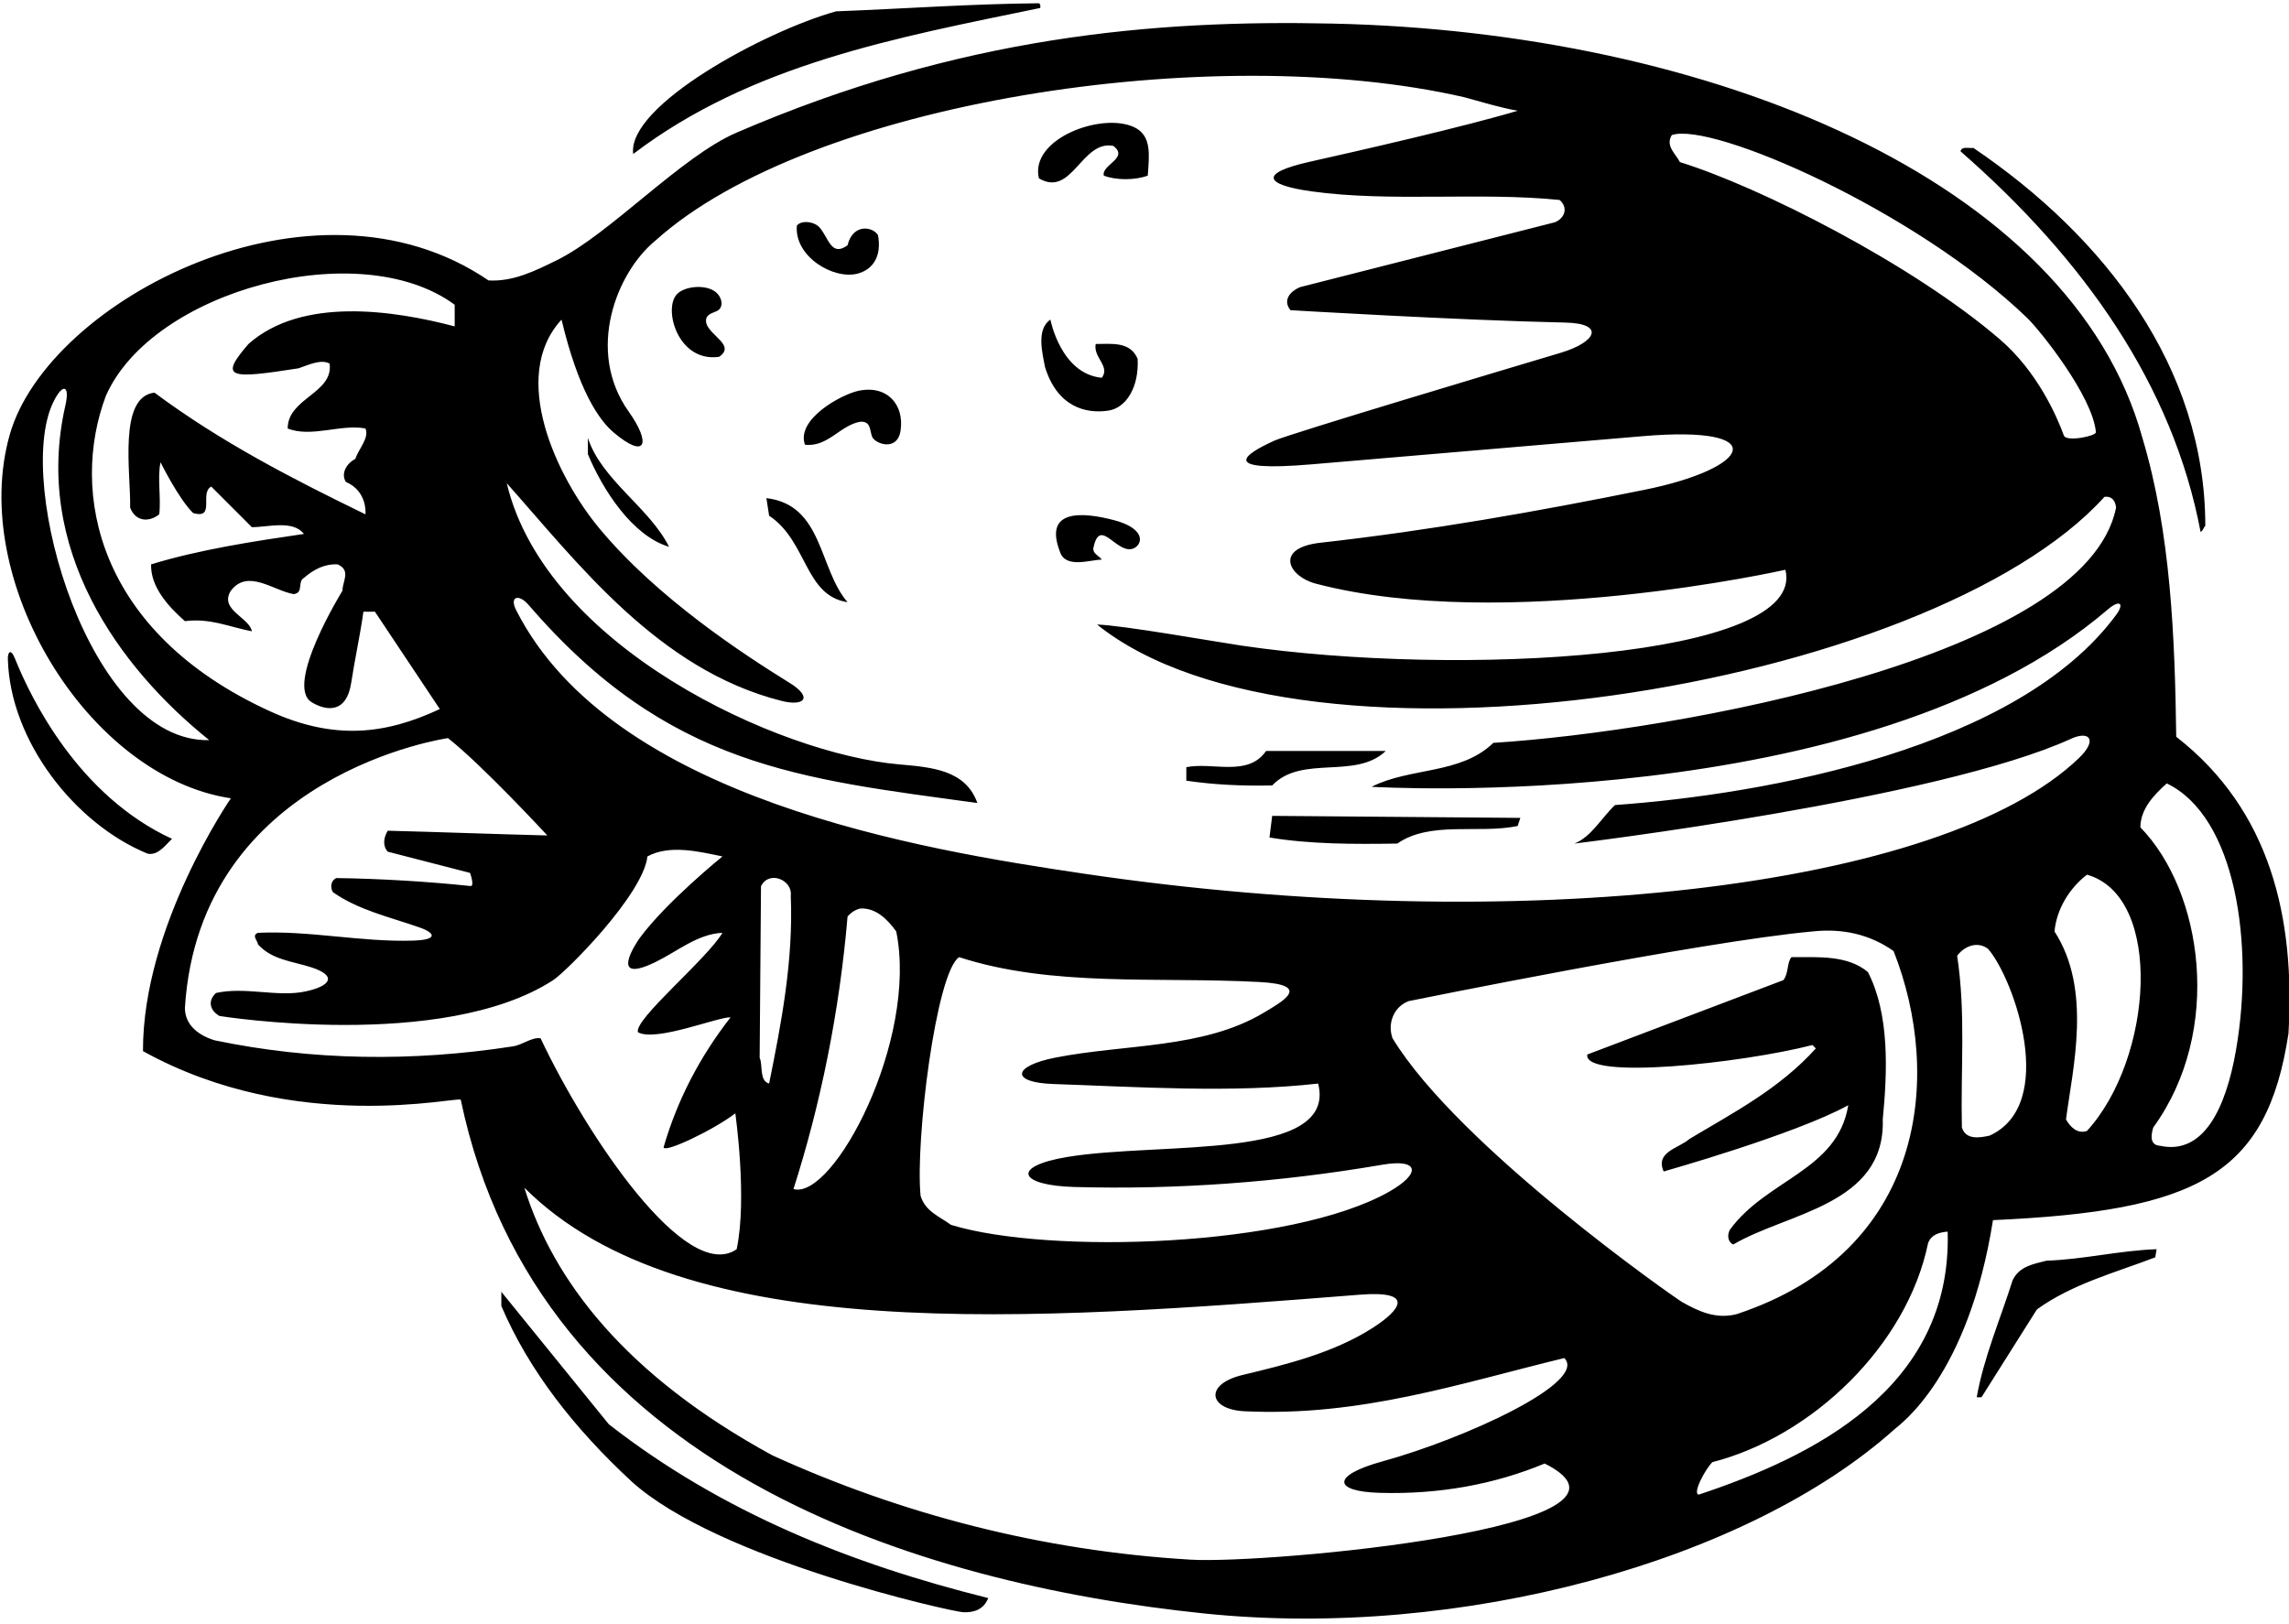 <?xml version="1.0" encoding="UTF-8"?>
<svg xmlns="http://www.w3.org/2000/svg" xmlns:xlink="http://www.w3.org/1999/xlink" width="413pt" height="293pt" viewBox="0 0 413 293" version="1.1">
<g id="surface1">
<path style=" stroke:none;fill-rule:nonzero;fill:rgb(0%,0%,0%);fill-opacity:1;" d="M 114.246 27.789 C 113.117 19.035 138.07 5.598 150.848 2.047 C 163.414 1.562 175.004 0.707 187.449 0.586 C 187.816 0.828 187.691 1.195 187.691 1.438 C 161.707 6.805 135.598 11.562 114.246 27.789 Z M 412.906 186.512 C 408.996 212.145 396.398 218.531 359.59 220.184 C 355.117 248.488 342.773 257.07 341.816 257.926 C 315.254 281.73 263.5 295.949 217.262 291.164 C 165.797 285.836 97.066 265.145 83.137 198.469 C 82.895 197.738 53.371 204.977 25.797 189.684 C 25.719 167.156 41.656 144.059 41.656 144.059 C 15.828 140.188 -5.73 104.699 1.77 78.398 C 8.664 54.238 56.465 29.008 88.141 50.605 C 92.59 50.867 96.539 48.883 100.438 46.973 C 110.016 42.277 122.836 28.281 132.875 23.945 C 173.23 6.52 208.297 3.547 240.453 4.258 C 308.34 5.75 373.703 32.379 386.551 79.031 C 391.676 96.109 392.41 115.02 392.652 132.953 C 409.73 146.254 414.125 165.773 412.906 186.512 Z M 303.105 29.254 C 317.422 33.688 344.949 47.586 360.812 61.219 C 367.59 67.047 371.074 75.02 372.387 78.609 C 372.816 79.789 378.219 78.695 378.16 77.996 C 377.594 71.492 368.059 59.602 365.816 57.43 C 345.77 38.039 308.824 21.898 301.641 24.375 C 300.422 26.324 302.371 27.789 303.105 29.254 Z M 140.984 126.477 C 118.688 120.836 104.102 101.406 91.434 87.203 C 98.461 116.758 140.523 136.074 162.27 137.945 C 168.238 138.461 174.234 138.984 176.348 144.91 C 144.414 140.523 120.566 138.418 95.383 109.172 C 93.609 107.109 91.863 107.617 93.133 110.117 C 110.488 144.301 166.539 153.355 195.492 157.652 C 273.566 169.234 350.547 160.41 375.094 136.805 C 378.531 133.5 376.984 131.801 373.676 133.316 C 349.684 144.301 284.07 152.23 284.07 152.23 C 287.121 151.012 288.953 147.594 291.391 145.277 C 319.137 143.285 364.145 134.938 381.801 110.973 C 383.363 108.852 382.465 108.133 380.305 109.988 C 336.574 147.465 247.473 141.984 247.473 141.984 C 254.426 138.445 263.574 139.785 269.434 134.055 C 302.441 131.969 376.488 118.57 381.797 91.598 C 381.672 90.496 381.184 89.523 379.723 89.645 C 348.359 124.363 235.418 142.777 197.941 112.703 C 202.438 112.816 219.426 115.828 223.855 116.484 C 263.027 122.285 326.137 118.82 322.137 102.82 C 322.137 102.82 271.395 114.258 237.395 105.32 C 232.422 104.016 229.883 98.879 238.246 97.941 C 257.949 95.738 277.527 92.273 296.703 88.391 C 316.109 84.461 319.812 76.73 296.488 78.703 C 279.691 80.125 249.293 82.719 236.703 83.789 C 219.746 85.234 224.406 82.016 229.961 79.508 C 232.664 78.289 271.156 66.777 281.52 63.688 C 288.113 61.719 289.629 58.367 282.426 58.211 C 263.012 57.789 232.832 55.973 232.832 55.973 C 231.367 54.145 232.832 52.555 234.539 51.824 L 280.535 40.113 C 282.363 39.383 282.977 37.43 281.391 36.086 C 266.875 34.613 250.887 36.512 236.652 34.535 C 228.168 33.355 227.012 31.27 236.367 29.18 C 245.262 27.188 264.375 22.828 273.824 19.984 C 270.41 19.371 267.359 18.395 264.188 17.543 C 218.816 7.125 145.957 18.441 118.273 43.406 C 111.242 49.141 105.637 63.316 113.426 74.266 C 117.539 80.051 116.574 83.008 110.691 78.016 C 108.035 75.762 104.352 70.398 101.316 57.68 C 91.809 67.98 100.508 86.152 108.109 95.312 C 118.613 107.977 134.262 118.152 142.48 123.238 C 146.699 125.852 145.16 127.531 140.984 126.477 Z M 190.438 190.852 C 203.02 188.379 217.047 189.281 227.941 182.797 C 231.449 180.707 236.855 177.723 227.227 177.211 C 208.668 176.23 189.855 178.176 173.055 172.727 C 168.906 175.41 165.121 205.789 166.098 215.793 C 166.953 218.598 169.395 219.453 171.59 221.039 C 189.227 226.441 232.973 225.047 250.594 215.078 C 256.445 211.77 256.141 209.031 249.371 210.191 C 230.797 213.375 212.16 214.711 193.871 214.203 C 183.781 213.926 182.305 210.484 192.613 208.777 C 209.297 206.008 241.332 209.527 237.836 195.539 C 222.266 197.281 205.484 196.148 190.012 195.617 C 182.285 195.348 182.648 192.383 190.438 190.852 Z M 161.707 168.09 C 160.121 165.895 158.047 163.82 155.242 163.941 C 154.266 164.188 153.531 164.676 152.922 165.406 C 151.461 182.609 148.043 199.324 143.164 214.574 C 150.34 216.625 165.688 187.727 161.707 168.09 Z M 142.676 161.625 C 143.039 158.816 138.77 156.988 137.305 159.918 L 137.062 190.902 C 137.672 192.125 136.941 195.051 138.77 195.539 C 140.965 184.684 143.164 173.336 142.676 161.625 Z M 37.754 133.562 C 21.383 120.438 5.895 98.992 11.801 73.148 C 12.668 69.355 11.234 69.109 9.531 72.75 C 2.652 87.414 16.242 134.102 37.754 133.562 Z M 48.684 128.34 C 60.227 133.613 69.48 132.582 79.355 127.953 L 67.645 110.383 L 65.57 110.383 C 64.961 114.746 64.016 118.938 63.363 123.238 C 62.547 128.633 59.055 128.406 56.266 126.746 C 51.207 123.73 61.789 106.602 61.789 106.602 C 61.789 104.895 63.375 102.941 60.934 101.844 C 58.496 101.723 56.543 102.82 54.836 104.285 C 53.613 105.016 54.836 106.969 53.004 107.215 C 49.344 106.602 44.707 102.574 41.656 106.602 C 39.461 110.02 45.074 111.484 45.441 113.922 C 41.535 113.191 37.875 111.484 33.363 112.094 C 30.312 109.41 27.141 105.871 27.262 101.844 C 36.047 99.16 45.684 97.695 54.836 96.355 C 52.883 93.793 48.367 95.133 45.441 95.133 L 38.121 87.812 C 35.926 88.91 38.973 93.793 34.828 92.574 C 32.145 89.891 28.969 83.422 28.969 83.422 C 28.359 86.105 29.094 90.012 28.727 92.816 C 26.895 94.281 24.457 94.16 23.48 91.598 C 23.625 85.453 21.25 71.594 27.871 70.855 C 39.828 79.762 52.883 86.473 65.938 92.816 C 65.938 92.816 66.383 88.668 62.398 86.961 C 61.422 85.375 62.645 83.547 64.105 82.812 C 64.715 80.984 66.668 79.031 65.938 77.324 C 61.543 76.469 56.176 79.031 51.906 77.324 C 51.906 71.832 60.203 70.98 59.469 65.609 C 57.887 64.758 55.688 65.855 53.859 66.465 C 41.461 68.402 39.402 68.336 44.832 62.074 C 54.469 53.531 70.938 55.973 82.039 58.898 L 82.039 54.996 C 64.852 42.305 27.41 52.441 19.09 71.465 C 12.629 88.695 17.379 114.031 48.684 128.34 Z M 92.531 188.828 C 94.242 188.586 95.949 187.121 97.535 187.367 C 105.848 204.973 123.812 231.762 132.914 225.43 C 134.867 216.281 132.672 200.91 132.672 200.91 C 128.887 203.836 119.738 208.227 119.738 207.008 C 122.18 198.59 126.203 190.781 131.816 183.586 C 129.621 183.465 118.273 188.098 115.102 186.27 C 114.371 183.949 127.426 173.215 130.352 168.336 C 125.895 168.527 122.285 171.645 118.301 173.594 C 109.52 177.883 114.98 169.871 115.426 169.27 C 120.25 162.723 130.352 154.551 130.352 154.551 C 126.203 153.695 120.836 152.352 116.812 154.551 C 116.078 161.379 102.219 175.316 99.785 176.891 C 79.801 189.816 39.586 183.34 39.586 183.34 C 37.754 182.242 37.512 180.535 38.973 179.191 C 44.227 178.027 50.02 179.961 54.996 178.938 C 59.523 178.012 61.027 176.145 56.188 174.566 C 52.82 173.473 49.055 173.23 46.539 170.41 C 46.539 169.801 45.32 168.824 46.539 168.336 C 55.875 167.895 65.109 170.027 74.516 169.742 C 79.082 169.605 78.57 168.371 75.668 167.355 C 70.363 165.496 64.742 164.266 60.082 161.016 C 59.594 160.281 59.594 158.941 60.691 158.453 C 68.527 158.562 77.164 159.074 84.883 159.891 C 85.695 159.977 84.809 157.52 84.809 157.52 L 69.961 153.695 C 68.984 152.598 69.23 151.133 69.961 149.91 C 79.602 150.156 89.117 150.523 98.754 150.766 C 98.754 150.766 86.922 137.957 80.82 133.199 C 80.82 133.199 36.004 139.578 33.363 181.879 C 33.363 185.051 35.926 186.879 38.73 187.734 C 56.297 191.395 74.355 191.637 92.531 188.828 Z M 278.703 264.105 C 269.664 267.859 259.723 269.699 248.984 269.398 C 240.434 269.156 240.219 266.254 249.434 263.719 C 264.277 259.633 286.586 249.418 282.242 245.074 C 263.551 249.602 245.523 255.676 224.582 254.676 C 217.961 254.359 217.285 249.781 224.184 248.129 C 232.426 246.152 240.711 244.094 247.723 239.594 C 252.465 236.547 255.609 232.832 245.332 233.641 C 186.105 238.32 123.363 243.09 94.605 214.328 C 99.801 230.996 112.73 248.129 139.379 262.641 C 162.727 273.273 188.039 279.855 214.805 281.453 C 228.617 282.277 301.652 275.586 278.703 264.105 Z M 303.52 234.98 C 306.5 236.652 309.637 238.117 313.352 237.145 C 347.371 225.906 350.594 194.25 341.656 171.629 C 337.508 168.699 332.629 167.48 327.016 168.09 C 306.887 169.922 254.184 180.656 254.184 180.656 C 251.5 181.633 250.277 184.684 251.254 187.367 C 263.211 207.008 302.391 234.348 303.52 234.98 Z M 351.414 222.258 C 349.953 222.379 348.488 222.746 347.879 224.332 C 344.098 242.754 327.016 259.223 308.961 263.859 C 307.617 265.203 305.301 269.594 306.52 269.715 C 326.785 262.961 352.219 250.727 351.414 222.258 Z M 358.734 171.262 C 356.906 169.801 354.465 170.652 353.125 172.484 C 354.711 182.977 353.734 192.855 353.98 203.469 C 354.711 205.789 357.273 205.301 358.98 204.934 C 371.285 199.328 363.488 176.828 358.734 171.262 Z M 376.551 157.844 C 373.379 160.281 371.059 164.062 370.691 168.09 C 377.516 178.617 373.957 192.797 372.766 202.008 C 373.5 203.348 374.84 204.691 376.551 204.082 C 388.496 190.996 390.41 161.766 376.551 157.844 Z M 390.945 141.371 C 388.629 143.445 386.188 146.008 386.188 149.305 C 397.363 160.75 401.227 185.949 388.504 203.469 C 388.141 204.691 387.773 206.645 389.727 206.766 C 397.488 208.457 401.59 200.219 403.453 189.406 C 406.723 170.457 403.449 147.395 390.945 141.371 Z M 200.867 26.324 C 203.797 28.523 198.672 29.742 199.16 31.695 C 201.355 32.547 204.773 32.547 207.09 31.695 C 207.355 27.969 207.832 24.465 204.645 22.957 C 198.809 20.195 185.738 25.027 187.449 32.184 C 193.426 35.723 195.137 25.23 200.867 26.324 Z M 397.047 95.988 C 397.531 95.742 397.531 95.258 397.898 94.891 C 397.898 66.344 379.844 42.797 356.051 26.691 C 355.199 26.812 353.98 26.324 353.734 27.305 C 376.062 46.824 392.043 69.516 397.047 95.988 Z M 154.727 49.379 C 157.562 48.633 159.113 46.176 158.414 42.43 C 157.438 40.844 153.867 40.324 152.922 44.262 C 149.992 46.383 149.57 43.066 147.922 41.102 C 146.934 39.926 144.539 39.699 143.773 40.723 C 143.305 46.32 150.406 50.512 154.727 49.379 Z M 127.426 58.289 C 127.137 56.715 128.449 56.57 129.359 56.125 C 130.715 55.461 130.32 53.391 128.777 52.453 C 126.934 51.336 123.539 51.684 122.18 53.047 C 119.582 55.641 122.293 65.453 129.742 64.391 C 132.793 62.316 128.035 60.609 127.426 58.289 Z M 199.961 74.102 C 203.242 73.609 205.527 69.816 205.262 64.758 C 203.918 61.586 200.625 62.074 197.695 62.074 C 197.211 64.512 200.379 66.098 198.797 68.172 C 191.383 67.473 189.523 57.68 189.523 57.68 C 186.961 59.391 188.059 63.66 188.547 66.223 C 190.773 73.457 195.934 74.707 199.961 74.102 Z M 154.828 70.539 C 151.777 71.211 143.609 75.645 145.234 80.25 C 149.387 80.738 151.578 76.715 155.242 76.102 C 157.152 76.016 156.898 77.602 157.344 78.785 C 157.836 80.09 161.91 81.578 162.488 77.699 C 163.195 72.988 160.012 69.398 154.828 70.539 Z M 106.074 81.961 C 108.758 88.426 114.129 96.723 120.715 98.672 C 117.176 91.598 108.516 86.594 106.074 79.031 Z M 152.922 108.676 C 147.676 102.574 148.531 91.109 138.281 89.891 L 138.77 93.062 C 145.727 97.695 145.113 107.457 152.922 108.676 Z M 200.992 93.863 C 195.301 92.375 188.27 91.832 191.23 99.527 C 192.207 102.699 196.723 100.992 198.797 100.992 C 198.305 100.258 196.965 99.895 197.328 98.672 C 198.551 93.184 201.602 100.379 204.648 98.914 C 206.348 97.977 206.449 95.289 200.992 93.863 Z M 31.043 151.379 C 14.156 143.602 5.625 126.121 2.711 118.875 C 1.898 116.855 1.391 117.789 1.418 118.875 C 1.789 133.73 13.555 148.715 26.652 154.059 C 28.605 154.426 29.945 152.352 31.043 151.379 Z M 229.539 141.738 C 234.906 136.129 244.547 140.762 250.035 135.516 C 242.473 135.516 236.004 135.516 228.441 135.516 C 225.145 140.273 218.805 137.469 214.047 138.445 L 214.047 140.883 C 219.047 141.617 224.172 141.859 229.539 141.738 Z M 229.051 151.133 C 236.371 152.352 244.18 152.352 252.109 152.23 C 258.086 148.082 266.75 150.523 273.824 149.059 L 274.312 147.594 L 229.539 147.23 Z M 312.133 221.895 C 311.645 222.746 311.645 224.09 312.742 224.578 C 322.383 218.844 340.191 217.5 339.703 202.008 C 340.559 193.223 340.926 182.977 337.02 175.41 C 333.359 172.359 328.234 172.727 323.234 172.727 C 322.383 173.703 322.746 175.652 321.77 176.875 L 286.391 190.297 C 285.609 194.973 314.281 191.863 327.016 188.586 L 327.629 189.195 C 321.039 196.516 312.742 200.785 304.812 205.543 C 302.859 207.254 298.59 207.863 300.176 211.402 C 300.176 211.402 323.965 204.691 333.48 199.445 C 331.531 211.277 318.844 212.742 312.133 221.895 Z M 363.129 231.043 C 360.934 237.996 357.883 245.074 356.66 252.148 L 357.516 252.148 L 367.52 236.289 C 373.984 231.652 381.551 229.699 388.871 226.895 L 389.113 225.43 C 382.281 225.676 376.062 227.262 369.23 227.504 C 366.91 228.113 364.348 228.48 363.129 231.043 Z M 90.457 233.117 L 90.457 235.68 C 95.461 247.391 103.637 257.762 113.883 267.277 C 129.379 281.43 171.895 290.883 173.816 290.945 C 175.738 291.008 177.504 290.457 178.297 288.383 C 153.777 282.281 130.352 273.012 109.855 257.027 L 90.457 233.117 "/>
</g>
</svg>
